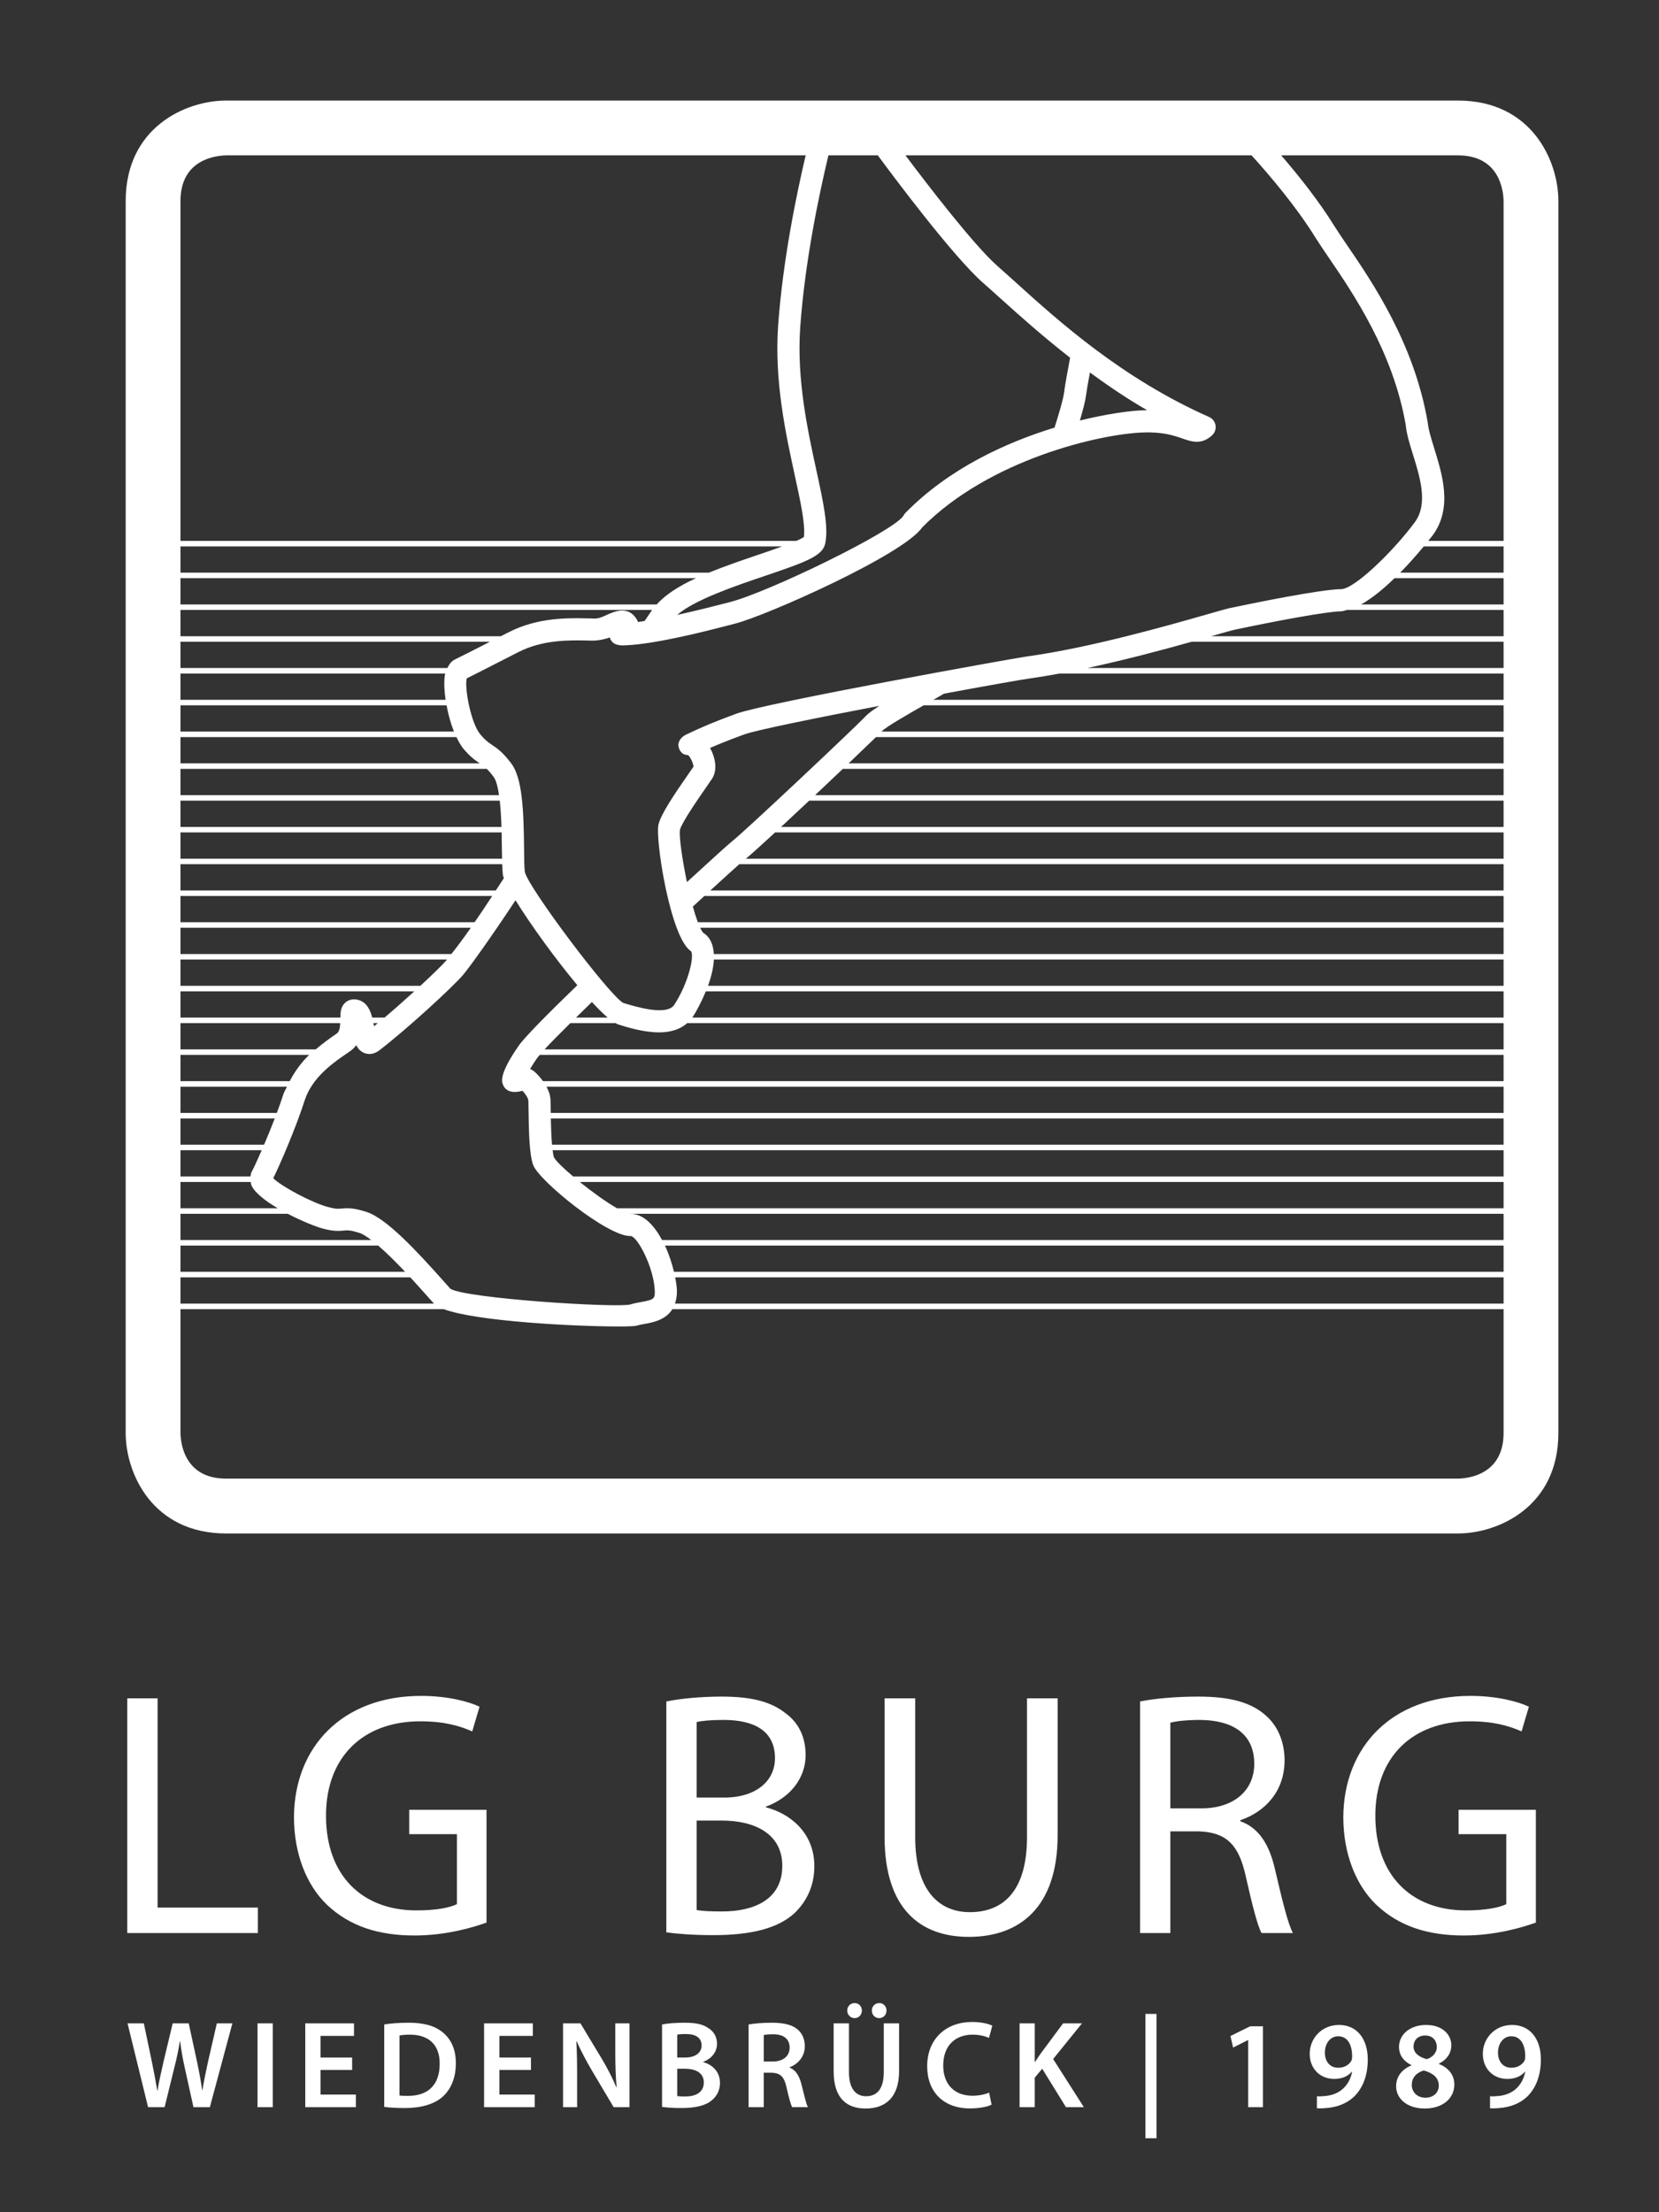 <?xml version="1.0" encoding="UTF-8" standalone="no"?>
<svg width="66px" height="88px" viewBox="0 0 66 88" version="1.1" xmlns="http://www.w3.org/2000/svg" xmlns:xlink="http://www.w3.org/1999/xlink" style="background: transparent">
        <rect x="0" y="0" width="66" height="88" fill="#333333" stroke="none"/>
        <g id="lg-burg-logo" fill="#FFFFFF">
            <path d="M5.063,76.895 L10.258,76.895 L10.258,75.883 L6.269,75.883 L6.269,67.558 L5.063,67.558 L5.063,76.895 Z M19.355,71.991 L16.28,71.991 L16.28,72.961 L18.178,72.961 L18.178,75.745 C17.901,75.883 17.361,75.994 16.571,75.994 C14.396,75.994 12.969,74.595 12.969,72.226 C12.969,69.885 14.451,68.472 16.723,68.472 C17.665,68.472 18.289,68.652 18.787,68.874 L19.078,67.891 C18.677,67.697 17.831,67.461 16.751,67.461 C13.62,67.461 11.709,69.497 11.695,72.282 C11.695,73.736 12.193,74.983 12.997,75.759 C13.911,76.632 15.075,76.992 16.488,76.992 C17.748,76.992 18.815,76.673 19.355,76.479 L19.355,71.991 Z M26.509,76.867 L26.509,67.683 C27.036,67.572 27.867,67.489 28.712,67.489 C29.917,67.489 30.693,67.697 31.274,68.168 C31.759,68.528 32.05,69.082 32.05,69.816 C32.05,70.716 31.455,71.506 30.471,71.866 L30.471,71.894 C31.358,72.116 32.397,72.85 32.397,74.235 C32.397,75.038 32.078,75.648 31.607,76.105 C30.956,76.701 29.903,76.978 28.379,76.978 C27.548,76.978 26.911,76.922 26.509,76.867 Z M27.714,68.5 L27.714,71.506 L28.809,71.506 C30.083,71.506 30.831,70.841 30.831,69.941 C30.831,68.846 30,68.417 28.781,68.417 C28.227,68.417 27.908,68.458 27.714,68.5 Z M27.714,72.42 L27.714,75.98 C27.95,76.022 28.296,76.036 28.726,76.036 C29.972,76.036 31.122,75.579 31.122,74.221 C31.122,72.947 30.028,72.42 28.712,72.42 L27.714,72.42 Z M35.191,67.558 L35.191,73.058 C35.191,75.953 36.631,77.047 38.543,77.047 C40.566,77.047 42.076,75.87 42.076,73.002 L42.076,67.558 L40.857,67.558 L40.857,73.085 C40.857,75.149 39.97,76.064 38.585,76.064 C37.338,76.064 36.41,75.177 36.41,73.085 L36.41,67.558 L35.191,67.558 Z M45.355,76.895 L45.355,67.683 C45.964,67.558 46.837,67.489 47.668,67.489 C48.956,67.489 49.788,67.724 50.369,68.251 C50.84,68.666 51.104,69.303 51.104,70.024 C51.104,71.257 50.328,72.074 49.344,72.406 L49.344,72.448 C50.065,72.697 50.494,73.362 50.716,74.332 C51.02,75.634 51.242,76.535 51.436,76.895 L50.189,76.895 C50.037,76.632 49.829,75.828 49.566,74.664 C49.289,73.376 48.79,72.891 47.696,72.85 L46.56,72.85 L46.56,76.895 L45.355,76.895 Z M46.56,68.528 L46.56,71.935 L47.793,71.935 C49.081,71.935 49.898,71.229 49.898,70.162 C49.898,68.957 49.026,68.431 47.751,68.417 C47.169,68.417 46.754,68.472 46.56,68.528 Z M61.101,71.991 L58.026,71.991 L58.026,72.961 L59.924,72.961 L59.924,75.745 C59.647,75.883 59.106,75.994 58.317,75.994 C56.142,75.994 54.715,74.595 54.715,72.226 C54.715,69.885 56.197,68.472 58.469,68.472 C59.411,68.472 60.035,68.652 60.533,68.874 L60.824,67.891 C60.422,67.697 59.577,67.461 58.497,67.461 C55.366,67.461 53.455,69.497 53.441,72.282 C53.441,73.736 53.939,74.983 54.743,75.759 C55.657,76.632 56.821,76.992 58.234,76.992 C59.494,76.992 60.561,76.673 61.101,76.479 L61.101,71.991 Z" id="LG-BURG"></path>
            <path d="M6.549,83.821 L6.934,82.253 C7.033,81.872 7.098,81.55 7.157,81.194 L7.167,81.194 C7.207,81.555 7.266,81.872 7.35,82.253 L7.696,83.821 L8.349,83.821 L9.245,80.487 L8.626,80.487 L8.28,81.995 C8.191,82.401 8.112,82.782 8.053,83.148 L8.043,83.148 C7.993,82.787 7.924,82.416 7.84,82.02 L7.508,80.487 L6.87,80.487 L6.509,81.995 C6.415,82.416 6.321,82.812 6.267,83.163 L6.257,83.163 C6.202,82.832 6.123,82.406 6.039,82 L5.722,80.487 L5.074,80.487 L5.891,83.821 L6.549,83.821 Z M10.244,80.487 L10.244,83.821 L10.853,83.821 L10.853,80.487 L10.244,80.487 Z M14.009,81.847 L12.753,81.847 L12.753,80.986 L14.083,80.986 L14.083,80.487 L12.144,80.487 L12.144,83.821 L14.158,83.821 L14.158,83.321 L12.753,83.321 L12.753,82.342 L14.009,82.342 L14.009,81.847 Z M15.286,83.811 L15.286,80.531 C15.553,80.487 15.894,80.462 16.255,80.462 C16.879,80.462 17.309,80.59 17.616,80.848 C17.937,81.11 18.135,81.506 18.135,82.075 C18.135,82.668 17.932,83.114 17.616,83.401 C17.284,83.702 16.755,83.856 16.107,83.856 C15.751,83.856 15.483,83.836 15.286,83.811 Z M15.894,80.971 L15.894,83.356 C15.978,83.371 16.107,83.371 16.231,83.371 C17.022,83.376 17.492,82.94 17.492,82.094 C17.497,81.357 17.072,80.937 16.31,80.937 C16.117,80.937 15.978,80.952 15.894,80.971 Z M21.123,81.847 L19.867,81.847 L19.867,80.986 L21.198,80.986 L21.198,80.487 L19.258,80.487 L19.258,83.821 L21.272,83.821 L21.272,83.321 L19.867,83.321 L19.867,82.342 L21.123,82.342 L21.123,81.847 Z M22.959,83.821 L22.959,82.629 C22.959,82.08 22.954,81.639 22.929,81.209 L22.944,81.204 C23.107,81.58 23.33,81.991 23.543,82.357 L24.413,83.821 L25.042,83.821 L25.042,80.487 L24.478,80.487 L24.478,81.649 C24.478,82.159 24.493,82.589 24.532,83.034 L24.522,83.034 C24.369,82.673 24.176,82.287 23.953,81.916 L23.093,80.487 L22.4,80.487 L22.4,83.821 L22.959,83.821 Z M26.338,83.811 L26.338,80.531 C26.531,80.491 26.882,80.462 27.224,80.462 C27.674,80.462 27.951,80.516 28.178,80.675 C28.386,80.798 28.525,81.016 28.525,81.298 C28.525,81.605 28.332,81.887 27.971,82.02 L27.971,82.03 C28.322,82.119 28.643,82.396 28.643,82.856 C28.643,83.153 28.515,83.386 28.322,83.544 C28.084,83.752 27.694,83.856 27.085,83.856 C26.749,83.856 26.491,83.831 26.338,83.811 Z M26.942,80.937 L26.942,81.847 L27.253,81.847 C27.674,81.847 27.911,81.649 27.911,81.367 C27.911,81.055 27.674,80.912 27.288,80.912 C27.11,80.912 27.006,80.922 26.942,80.937 Z M26.942,82.292 L26.942,83.381 C27.021,83.391 27.125,83.396 27.263,83.396 C27.654,83.396 28,83.247 28,82.837 C28,82.451 27.664,82.292 27.243,82.292 L26.942,82.292 Z M29.781,83.821 L29.781,80.531 C30.009,80.491 30.35,80.462 30.702,80.462 C31.181,80.462 31.508,80.541 31.731,80.729 C31.914,80.882 32.018,81.115 32.018,81.397 C32.018,81.827 31.726,82.119 31.414,82.233 L31.414,82.248 C31.651,82.337 31.795,82.569 31.879,82.891 C31.983,83.307 32.072,83.692 32.141,83.821 L31.513,83.821 C31.463,83.722 31.384,83.45 31.29,83.034 C31.196,82.599 31.038,82.461 30.692,82.451 L30.385,82.451 L30.385,83.821 L29.781,83.821 Z M30.385,80.952 L30.385,82.005 L30.746,82.005 C31.157,82.005 31.414,81.788 31.414,81.456 C31.414,81.09 31.157,80.922 30.761,80.922 C30.568,80.922 30.444,80.937 30.385,80.952 Z M33.165,80.487 L33.165,82.396 C33.165,83.445 33.665,83.875 34.437,83.875 C35.238,83.875 35.768,83.42 35.768,82.391 L35.768,80.487 L35.159,80.487 L35.159,82.431 C35.159,83.084 34.897,83.386 34.457,83.386 C34.046,83.386 33.774,83.084 33.774,82.431 L33.774,80.487 L33.165,80.487 Z M34.001,80.279 C34.17,80.279 34.288,80.14 34.288,79.977 C34.288,79.809 34.165,79.68 34.001,79.68 C33.833,79.68 33.705,79.809 33.705,79.977 C33.705,80.14 33.828,80.279 34.001,80.279 Z M34.976,80.279 C35.149,80.279 35.268,80.14 35.268,79.977 C35.268,79.809 35.144,79.68 34.981,79.68 C34.813,79.68 34.684,79.809 34.684,79.977 C34.684,80.14 34.803,80.279 34.976,80.279 Z M39.35,83.242 C39.191,83.316 38.934,83.366 38.687,83.366 C37.954,83.366 37.524,82.896 37.524,82.164 C37.524,81.362 38.014,80.937 38.692,80.937 C38.969,80.937 39.186,80.996 39.345,81.065 L39.478,80.581 C39.355,80.516 39.068,80.432 38.667,80.432 C37.648,80.432 36.886,81.095 36.886,82.193 C36.886,83.208 37.529,83.871 38.588,83.871 C38.988,83.871 39.305,83.796 39.449,83.722 L39.35,83.242 Z M40.562,83.821 L41.165,83.821 L41.165,82.649 L41.462,82.292 L42.407,83.821 L43.119,83.821 L41.897,81.906 L43.045,80.487 L42.293,80.487 L41.423,81.659 C41.343,81.773 41.259,81.892 41.18,82.02 L41.165,82.02 L41.165,80.487 L40.562,80.487 L40.562,83.821 Z M45.568,80.111 L45.568,85.058 L46.009,85.058 L46.009,80.111 L45.568,80.111 Z M49.655,83.821 L50.244,83.821 L50.244,80.605 L49.734,80.605 L48.952,80.991 L49.056,81.451 L49.645,81.154 L49.655,81.154 L49.655,83.821 Z M52.391,83.866 L52.391,83.386 C52.485,83.396 52.579,83.391 52.727,83.376 C52.965,83.356 53.202,83.272 53.38,83.128 C53.588,82.96 53.732,82.718 53.791,82.416 L53.781,82.411 C53.618,82.594 53.39,82.698 53.079,82.698 C52.519,82.698 52.104,82.292 52.104,81.699 C52.104,81.085 52.579,80.551 53.267,80.551 C54.014,80.551 54.414,81.14 54.414,81.921 C54.414,82.609 54.187,83.099 53.855,83.415 C53.573,83.678 53.187,83.826 52.757,83.856 C52.618,83.871 52.48,83.871 52.391,83.866 Z M53.237,81.001 C52.93,81.001 52.707,81.273 52.707,81.664 C52.712,81.995 52.9,82.253 53.237,82.253 C53.484,82.253 53.662,82.139 53.756,81.986 C53.776,81.946 53.791,81.897 53.791,81.812 C53.796,81.377 53.633,81.001 53.237,81.001 Z M56.685,83.875 C55.933,83.875 55.542,83.445 55.542,82.995 C55.542,82.594 55.775,82.322 56.146,82.159 L56.146,82.144 C55.809,81.981 55.656,81.713 55.656,81.431 C55.656,80.907 56.121,80.551 56.73,80.551 C57.422,80.551 57.739,80.966 57.739,81.362 C57.739,81.634 57.595,81.916 57.244,82.089 L57.244,82.104 C57.595,82.238 57.858,82.515 57.858,82.916 C57.858,83.49 57.373,83.875 56.685,83.875 Z M56.705,83.445 C57.027,83.445 57.239,83.242 57.239,82.965 C57.239,82.639 56.997,82.461 56.641,82.362 C56.339,82.451 56.166,82.658 56.166,82.926 C56.156,83.198 56.364,83.445 56.705,83.445 Z M56.7,80.971 C56.393,80.971 56.235,81.174 56.235,81.407 C56.235,81.669 56.453,81.827 56.759,81.911 C56.977,81.847 57.16,81.669 57.16,81.427 C57.16,81.204 57.027,80.971 56.7,80.971 Z M59.278,83.866 L59.278,83.386 C59.372,83.396 59.466,83.391 59.614,83.376 C59.851,83.356 60.089,83.272 60.267,83.128 C60.475,82.96 60.618,82.718 60.678,82.416 L60.668,82.411 C60.505,82.594 60.277,82.698 59.965,82.698 C59.406,82.698 58.991,82.292 58.991,81.699 C58.991,81.085 59.466,80.551 60.153,80.551 C60.9,80.551 61.301,81.14 61.301,81.921 C61.301,82.609 61.073,83.099 60.742,83.415 C60.46,83.678 60.074,83.826 59.644,83.856 C59.505,83.871 59.367,83.871 59.278,83.866 Z M60.124,81.001 C59.817,81.001 59.594,81.273 59.594,81.664 C59.599,81.995 59.787,82.253 60.124,82.253 C60.371,82.253 60.549,82.139 60.643,81.986 C60.663,81.946 60.678,81.897 60.678,81.812 C60.683,81.377 60.519,81.001 60.124,81.001 Z" id="WIEDENBRÜCK-|-1989"></path>
            <path d="M59.817,21.516 L56.821,21.516 C56.916,21.398 56.984,21.311 56.987,21.307 C57.799,20.219 57.385,18.893 57.055,17.826 C56.938,17.448 56.826,17.089 56.797,16.793 C56.261,13.667 54.596,11.225 53.6,9.766 C53.398,9.47 53.222,9.211 53.087,8.995 C52.456,7.975 51.654,6.972 50.969,6.18 L57.999,6.18 C59.655,6.18 59.81,7.579 59.817,7.998 L59.817,21.516 Z M59.817,22.78 L55.704,22.78 C56.084,22.392 56.41,22.016 56.641,21.736 L59.817,21.736 L59.817,22.78 Z M59.817,24.045 L54.148,24.045 C54.588,23.799 55.049,23.418 55.477,23 L59.817,23 L59.817,24.045 Z M59.817,25.309 L48.184,25.309 C48.213,25.3 48.25,25.29 48.278,25.281 C48.697,25.161 48.989,25.078 49.103,25.053 C50.686,24.718 52.754,24.325 53.37,24.316 C53.435,24.316 53.512,24.279 53.581,24.264 L59.817,24.264 L59.817,25.309 Z M59.817,26.573 L43.259,26.573 C44.79,26.245 46.293,25.842 47.407,25.528 L59.817,25.528 L59.817,26.573 Z M59.817,27.837 L37.131,27.837 C37.276,27.755 37.422,27.672 37.558,27.593 C39.271,27.276 40.662,27.029 40.944,26.992 C41.336,26.937 41.743,26.869 42.155,26.792 L59.817,26.792 L59.817,27.837 Z M59.817,29.101 L35.07,29.101 L35.081,29.09 C35.236,28.924 36.078,28.438 36.746,28.057 L59.817,28.057 L59.817,29.101 Z M59.817,30.365 L33.762,30.365 C34.229,29.92 34.612,29.552 34.849,29.321 L59.817,29.321 L59.817,30.365 Z M59.817,31.63 L32.427,31.63 C32.807,31.271 33.183,30.916 33.531,30.585 L59.817,30.585 L59.817,31.63 Z M59.817,32.894 L31.074,32.894 C31.423,32.57 31.805,32.213 32.192,31.849 L59.817,31.849 L59.817,32.894 Z M59.817,34.158 L29.671,34.158 C29.832,34.032 30.273,33.633 30.837,33.113 L59.817,33.113 L59.817,34.158 Z M59.817,35.422 L28.259,35.422 C28.755,34.968 29.159,34.6 29.412,34.377 L59.817,34.377 L59.817,35.422 Z M59.817,36.686 L27.762,36.686 C27.696,36.51 27.629,36.299 27.564,36.062 C27.727,35.913 27.871,35.78 28.021,35.642 L59.817,35.642 L59.817,36.686 Z M59.817,37.95 L28.398,37.95 C28.379,37.599 28.268,37.292 27.977,37.105 C27.938,37.068 27.897,36.994 27.855,36.906 L59.817,36.906 L59.817,37.95 Z M59.817,39.215 L28.167,39.215 C28.292,38.869 28.382,38.508 28.401,38.17 L59.817,38.17 L59.817,39.215 Z M59.817,40.479 L27.537,40.479 C27.545,40.467 27.556,40.461 27.563,40.448 C27.704,40.23 27.907,39.855 28.08,39.434 L59.817,39.434 L59.817,40.479 Z M59.817,41.743 L21.665,41.743 C21.905,41.484 22.261,41.122 22.69,40.698 L24.49,40.698 C24.523,40.717 24.562,40.742 24.589,40.75 C24.962,40.867 25.604,41.067 26.221,41.067 C26.637,41.067 27.037,40.968 27.339,40.698 L59.817,40.698 L59.817,41.743 Z M59.817,43.007 L21.603,43.007 C21.501,42.868 21.388,42.743 21.281,42.646 C21.22,42.588 21.155,42.549 21.089,42.524 C21.165,42.394 21.258,42.247 21.365,42.094 C21.384,42.065 21.441,42.004 21.475,41.962 L59.817,41.962 L59.817,43.007 Z M59.817,44.271 L21.909,44.271 C21.909,44.226 21.908,44.164 21.908,44.127 L21.901,43.763 C21.895,43.569 21.829,43.391 21.74,43.227 L59.817,43.227 L59.817,44.271 Z M59.817,45.535 L21.96,45.535 C21.933,45.207 21.92,44.82 21.914,44.491 L59.817,44.491 L59.817,45.535 Z M59.817,46.799 L22.802,46.799 C22.422,46.477 22.117,46.185 22.038,46.038 C22.015,45.979 22,45.868 21.985,45.755 L59.817,45.755 L59.817,46.799 Z M59.817,48.064 L24.546,48.064 C24.124,47.822 23.564,47.419 23.067,47.019 L59.817,47.019 L59.817,48.064 Z M59.817,49.328 L26.339,49.328 C26.028,48.75 25.609,48.286 25.091,48.286 C25.081,48.286 25.071,48.286 25.059,48.288 C25.056,48.288 25.052,48.283 25.049,48.283 L59.817,48.283 L59.817,49.328 Z M59.817,50.592 L26.813,50.592 C26.733,50.257 26.614,49.893 26.453,49.547 L59.817,49.547 L59.817,50.592 Z M59.817,51.856 L26.852,51.856 C26.903,51.706 26.937,51.534 26.929,51.316 C26.924,51.177 26.898,51.001 26.861,50.812 L59.817,50.812 L59.817,51.856 Z M59.817,57.001 C59.817,58.658 58.418,58.811 57.999,58.818 L8.996,58.818 C7.342,58.818 7.187,57.42 7.18,57.001 L7.18,52.076 L17.65,52.076 C18.972,52.571 22.937,52.766 24.601,52.766 C25,52.766 25.266,52.755 25.331,52.733 C25.435,52.7 25.547,52.681 25.66,52.662 C25.979,52.605 26.485,52.503 26.751,52.076 L59.817,52.076 L59.817,57.001 Z M7.18,50.812 L16.323,50.812 C16.597,51.109 16.841,51.382 17.003,51.564 L17.265,51.856 L7.18,51.856 L7.18,50.812 Z M7.18,49.547 L15.045,49.547 C15.389,49.844 15.768,50.222 16.116,50.592 L7.18,50.592 L7.18,49.547 Z M7.18,48.283 L11.447,48.283 C12.006,48.575 12.572,48.8 12.846,48.873 C13.255,48.981 13.468,48.972 13.683,48.951 C13.826,48.936 13.937,48.928 14.31,49.048 C14.434,49.088 14.598,49.195 14.772,49.328 L7.18,49.328 L7.18,48.283 Z M7.18,47.019 L9.974,47.019 C9.984,47.061 9.982,47.101 10,47.143 C10.129,47.447 10.558,47.773 11.051,48.064 L7.18,48.064 L7.18,47.019 Z M7.18,45.755 L10.412,45.755 C10.237,46.157 10.09,46.473 10.016,46.606 C9.983,46.667 9.973,46.733 9.963,46.799 L7.18,46.799 L7.18,45.755 Z M7.18,44.491 L10.931,44.491 C10.791,44.852 10.645,45.21 10.506,45.535 L7.18,45.535 L7.18,44.491 Z M7.18,43.227 L11.418,43.227 C11.374,43.326 11.312,43.409 11.277,43.517 C11.204,43.75 11.111,44.008 11.013,44.271 L7.18,44.271 L7.18,43.227 Z M7.18,41.962 L12.3,41.962 C12.001,42.247 11.74,42.601 11.525,43.007 L7.18,43.007 L7.18,41.962 Z M7.18,40.698 L13.533,40.698 C13.526,40.886 13.504,41.042 13.385,41.122 C13.15,41.281 12.855,41.494 12.559,41.743 L7.18,41.743 L7.18,40.698 Z M7.18,39.434 L16.483,39.434 C16.103,39.782 15.687,40.149 15.297,40.479 L14.808,40.479 C14.73,40.181 14.602,39.899 14.303,39.791 C14.046,39.701 13.866,39.788 13.781,39.847 C13.557,40.008 13.541,40.259 13.543,40.479 L7.18,40.479 L7.18,39.434 Z M7.18,38.17 L17.782,38.17 C17.77,38.183 17.754,38.206 17.743,38.219 C17.591,38.395 17.198,38.775 16.723,39.215 L7.18,39.215 L7.18,38.17 Z M7.18,36.906 L18.731,36.906 C18.433,37.331 18.178,37.673 17.957,37.95 L7.18,37.95 L7.18,36.906 Z M7.18,35.642 L19.582,35.642 C19.341,36.01 19.107,36.36 18.881,36.686 L7.18,36.686 L7.18,35.642 Z M7.18,34.377 L19.978,34.377 C19.985,34.554 19.994,34.703 20.007,34.808 C20.011,34.84 20.03,34.887 20.046,34.931 C19.939,35.098 19.832,35.257 19.725,35.422 L7.18,35.422 L7.18,34.377 Z M7.18,33.113 L19.956,33.113 C19.962,33.346 19.965,33.567 19.966,33.75 C19.968,33.901 19.971,34.026 19.973,34.158 L7.18,34.158 L7.18,33.113 Z M7.18,31.849 L19.881,31.849 C19.919,32.179 19.939,32.544 19.95,32.894 L7.18,32.894 L7.18,31.849 Z M7.18,30.585 L19.365,30.585 C19.442,30.66 19.526,30.754 19.635,30.9 C19.737,31.033 19.804,31.304 19.852,31.63 L7.18,31.63 L7.18,30.585 Z M7.18,29.321 L18.159,29.321 C18.246,29.501 18.338,29.668 18.441,29.789 C18.722,30.12 18.916,30.25 19.086,30.365 L7.18,30.365 L7.18,29.321 Z M7.18,28.057 L17.766,28.057 C17.832,28.415 17.931,28.78 18.059,29.101 L7.18,29.101 L7.18,28.057 Z M7.18,26.792 L17.711,26.792 C17.711,26.794 17.71,26.794 17.71,26.794 C17.656,27.051 17.668,27.43 17.727,27.837 L7.18,27.837 L7.18,26.792 Z M7.18,25.528 L19.491,25.528 L19.305,25.624 C18.764,25.9 18.364,26.103 18.094,26.235 C17.959,26.301 17.87,26.423 17.799,26.573 L7.18,26.573 L7.18,25.528 Z M7.18,24.264 L25.943,24.264 L25.646,24.7 C25.56,24.713 25.465,24.734 25.384,24.742 C25.362,24.687 25.335,24.634 25.297,24.583 C24.964,24.107 24.467,24.319 24.198,24.433 C24,24.52 23.811,24.635 23.548,24.601 L23.374,24.598 C22.59,24.582 21.397,24.556 20.236,25.15 L19.923,25.309 L7.18,25.309 L7.18,24.264 Z M7.18,23 L27.687,23 C27.025,23.305 26.475,23.649 26.127,24.045 L7.18,24.045 L7.18,23 Z M7.18,21.736 L31.117,21.736 C30.816,21.846 30.487,21.96 30.182,22.062 C29.526,22.285 28.837,22.52 28.2,22.78 L7.18,22.78 L7.18,21.736 Z M7.18,7.998 C7.18,6.346 8.571,6.189 9.003,6.18 L32.052,6.18 C31.685,7.739 31.141,10.364 30.957,12.946 C30.8,15.142 31.254,17.234 31.62,18.916 C31.848,19.96 32.046,20.87 31.981,21.362 C31.919,21.405 31.813,21.458 31.682,21.516 L7.18,21.516 L7.18,7.998 Z M42.961,16.727 C43.091,16.289 43.179,15.938 43.205,15.731 C43.231,15.535 43.286,15.214 43.36,14.817 C44.06,15.328 44.803,15.838 45.637,16.319 C45.572,16.319 45.502,16.321 45.433,16.324 C44.939,16.341 44.037,16.464 42.961,16.727 L42.961,16.727 Z M30.465,22.897 C32.069,22.354 32.725,22.113 32.829,21.623 C32.969,20.97 32.754,19.98 32.482,18.728 C32.128,17.103 31.688,15.078 31.836,13.01 C32.024,10.363 32.601,7.67 32.957,6.18 L34.922,6.18 C35.421,6.858 37.904,10.197 39.114,11.256 C39.338,11.452 39.585,11.675 39.852,11.916 C40.587,12.58 41.502,13.394 42.572,14.23 C42.457,14.839 42.366,15.343 42.331,15.622 C42.301,15.857 42.156,16.37 41.953,17.01 C40.025,17.601 37.76,18.631 36.026,20.397 C35.991,20.431 35.967,20.464 35.947,20.508 C35.557,21.142 30.527,23.575 29.032,23.952 L28.766,24.02 C28.354,24.127 27.665,24.302 26.939,24.461 C27.639,23.854 29.249,23.309 30.465,22.897 L30.465,22.897 Z M23.548,39.859 C23.782,40.112 23.994,40.323 24.176,40.479 L22.914,40.479 C23.116,40.279 23.324,40.077 23.548,39.859 L23.548,39.859 Z M14.856,40.698 L15.031,40.698 C14.982,40.74 14.93,40.784 14.882,40.823 C14.875,40.782 14.865,40.74 14.856,40.698 L14.856,40.698 Z M20.641,41.59 C19.843,42.737 19.962,43.027 20.01,43.147 C20.06,43.276 20.225,43.547 20.784,43.391 C20.943,43.559 21.018,43.709 21.021,43.794 L21.027,44.137 C21.037,45.03 21.06,45.937 21.212,46.344 C21.444,46.973 24.152,49.169 25.066,49.169 C25.072,49.169 25.079,49.169 25.085,49.167 C25.364,49.18 26.015,50.429 26.049,51.348 C26.06,51.664 26.014,51.703 25.504,51.794 C25.351,51.821 25.199,51.85 25.073,51.892 C24.448,52.031 18.534,51.65 17.919,51.267 L17.662,50.979 C16.591,49.776 15.382,48.468 14.583,48.21 C14.223,48.094 14.004,48.062 13.819,48.062 C13.741,48.062 13.67,48.067 13.598,48.074 C13.466,48.088 13.362,48.097 13.069,48.02 C12.425,47.853 11.198,47.198 10.871,46.869 C11.163,46.279 11.792,44.804 12.117,43.784 C12.419,42.835 13.297,42.244 13.897,41.838 C14.012,41.76 14.103,41.672 14.174,41.575 C14.242,41.715 14.342,41.83 14.499,41.89 C14.611,41.934 14.836,41.977 15.09,41.782 C16.2,40.931 17.996,39.274 18.409,38.796 C18.653,38.515 19.554,37.261 20.509,35.811 C21.092,36.757 22.081,38.127 22.968,39.19 C21.816,40.305 20.881,41.247 20.641,41.59 L20.641,41.59 Z M34.437,28.49 C34.031,28.925 29.591,33.108 29.123,33.467 C29.002,33.561 28.282,34.211 27.329,35.088 C27.139,34.182 27.009,33.264 27.051,33.006 C27.129,32.706 27.803,31.738 28.09,31.323 C28.196,31.173 28.279,31.052 28.327,30.978 C28.561,30.617 28.446,30.115 28.256,29.767 C28.255,29.763 28.252,29.759 28.249,29.753 C28.565,29.614 28.983,29.444 29.601,29.217 C30.08,29.042 32.498,28.554 34.986,28.077 C34.726,28.243 34.537,28.382 34.437,28.49 L34.437,28.49 Z M56.28,20.781 C55.395,21.971 53.875,23.429 53.36,23.435 C52.504,23.446 49.746,24.016 48.921,24.19 C48.798,24.216 48.484,24.306 48.035,24.435 C46.521,24.868 43.373,25.77 40.824,26.118 C40.31,26.189 30.488,27.954 29.298,28.389 C28.219,28.785 27.729,29.017 27.291,29.223 C27.105,29.312 26.952,29.503 26.996,29.704 C27.041,29.906 27.165,30.035 27.371,30.036 C27.47,30.107 27.6,30.417 27.587,30.5 C27.543,30.568 27.465,30.68 27.366,30.82 C26.813,31.617 26.309,32.366 26.199,32.784 C26.052,33.349 26.67,37.305 27.483,37.832 C27.632,37.972 27.421,39.048 26.825,39.969 C26.524,40.43 25.264,40.038 24.79,39.894 C24.205,39.553 21.024,35.315 20.881,34.691 C20.855,34.497 20.853,34.152 20.849,33.74 C20.833,32.242 20.783,30.955 20.339,30.368 C19.999,29.917 19.778,29.767 19.582,29.637 C19.44,29.542 19.318,29.46 19.112,29.218 C18.738,28.776 18.472,27.379 18.568,26.985 C18.838,26.85 19.215,26.66 19.706,26.408 L20.635,25.934 C21.6,25.443 22.664,25.466 23.357,25.479 L23.533,25.484 C23.817,25.486 24.058,25.429 24.259,25.358 C24.357,25.694 24.702,25.679 24.894,25.67 C26.131,25.615 28.132,25.095 28.987,24.874 L29.247,24.806 C30.464,24.5 35.942,22.071 36.688,20.979 C39.379,18.268 43.757,17.266 45.463,17.204 C46.264,17.173 46.713,17.331 47.04,17.443 C47.395,17.568 47.802,17.709 48.224,17.312 C48.331,17.212 48.382,17.062 48.357,16.916 C48.333,16.772 48.237,16.647 48.101,16.587 C44.635,15.051 42.111,12.771 40.441,11.261 C40.171,11.017 39.921,10.792 39.693,10.592 C38.757,9.772 36.902,7.353 36.022,6.18 L49.792,6.18 C50.527,6.992 51.575,8.227 52.337,9.458 C52.478,9.685 52.661,9.954 52.872,10.263 C53.827,11.663 55.425,14.005 55.925,16.91 C55.958,17.264 56.082,17.665 56.214,18.088 C56.5,19.008 56.823,20.051 56.28,20.781 L56.28,20.781 Z M57.999,4 L8.996,4 C7.39,4 5,5.065 5,7.998 L5,57.001 C5,58.607 6.065,61 8.996,61 L57.999,61 C59.606,61 61.997,59.935 61.997,57.001 L61.997,7.998 C61.997,6.391 60.932,4 57.999,4 L57.999,4 Z" id="lg-burg"></path>
        </g>
</svg>